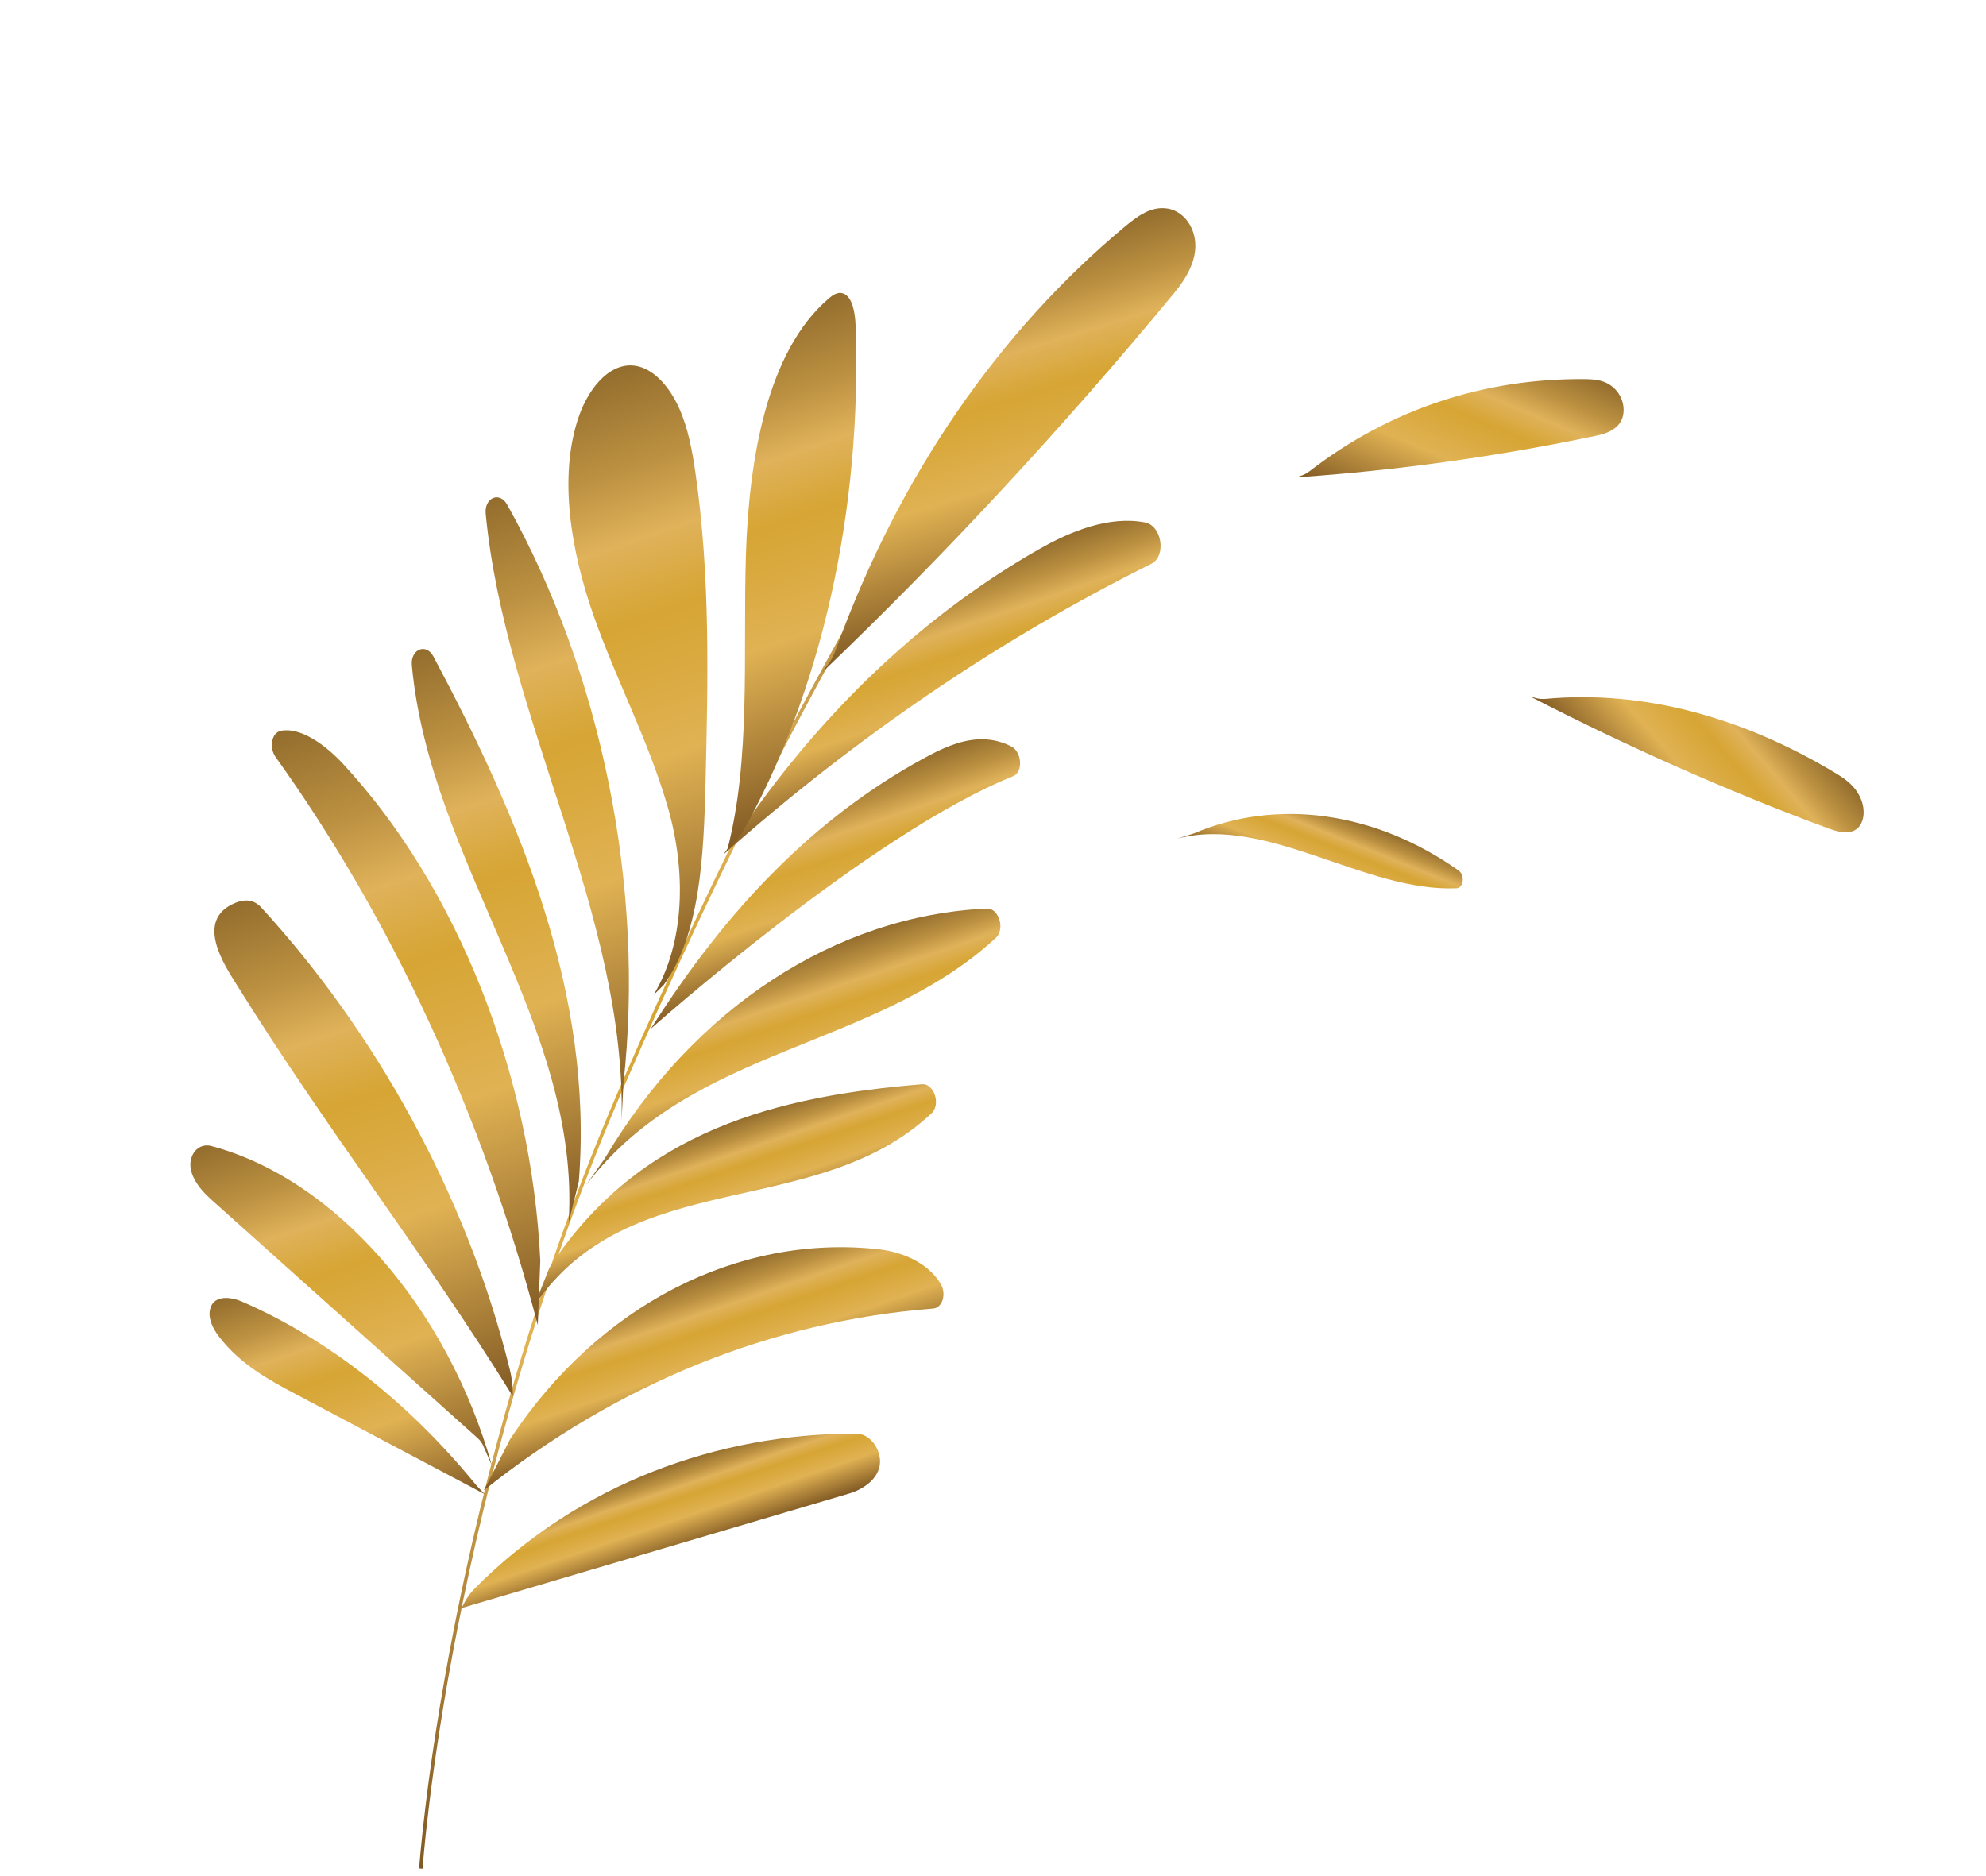 <svg width="508" height="480" viewBox="0 0 508 480" fill="none" xmlns="http://www.w3.org/2000/svg">
<g filter="url(#filter0_dd_1528_5178)">
<path d="M103.686 474.521C103.686 474.521 110.157 377.834 155.496 273.691C208.561 151.765 248.405 97.655 264.341 81.943" stroke="url(#paint0_linear_1528_5178)" stroke-width="0.882" stroke-miterlimit="10"/>
<path d="M207.709 166.624C208.642 165.335 209.396 163.864 209.98 162.26C226.242 117.529 251.93 81.031 283.545 54.626C286.897 51.832 290.508 49.064 294.868 49.869C297.292 50.316 299.657 52.127 300.908 55.045C303.536 61.237 299.805 67.288 296.327 71.493C267.786 106.013 237.755 138.402 206.363 168.461L207.709 166.624Z" fill="url(#paint1_linear_1528_5178)"/>
<g filter="url(#filter1_d_1528_5178)">
<path d="M324.645 116.489C325.517 116.231 326.33 115.798 327.078 115.221C347.911 99.118 372.168 91.471 397.331 91.702C399.998 91.73 402.81 91.885 405.153 94.233C406.457 95.538 407.38 97.527 407.372 99.6C407.339 103.986 403.626 105.488 400.528 106.14C375.105 111.494 349.352 115.08 323.393 116.851L324.645 116.489Z" fill="url(#paint2_linear_1528_5178)"/>
</g>
<g filter="url(#filter2_d_1528_5178)">
<path d="M384.695 173.243C385.602 173.506 386.51 173.586 387.403 173.504C412.272 171.206 437.668 178.138 461.397 192.395C463.91 193.908 466.52 195.614 467.984 198.955C468.798 200.812 469.034 203.05 468.362 204.839C466.924 208.617 462.93 207.842 459.792 206.676C434.027 197.109 408.517 185.826 383.395 172.857L384.695 173.243Z" fill="url(#paint3_linear_1528_5178)"/>
</g>
<path d="M188.65 204.406C209.128 175.766 234.057 152.772 261.773 137C270.088 132.252 279.867 128.39 288.916 130.127C293.241 130.944 294.441 138.76 290.524 140.706C251.794 159.962 215.028 184.937 181.079 215.076" fill="url(#paint4_linear_1528_5178)"/>
<path d="M162.503 259.666C182.191 228.527 204.782 205.502 232.184 190.555C236.689 188.09 241.354 185.862 246.362 185.621C249.125 185.479 252.019 186.064 254.683 187.419C257.414 188.805 257.828 193.988 255.187 195.047C218.565 209.7 162.503 259.666 162.503 259.666Z" fill="url(#paint5_linear_1528_5178)"/>
<path d="M185.662 209.932C206.144 173.626 216.58 127.067 214.872 79.623C214.747 76.444 214.062 72.392 211.709 71.545C210.348 71.051 209.02 71.957 207.921 72.919C192.405 86.257 187.572 113.412 186.816 138.802C186.061 164.192 188.144 190.715 182.005 214.136L185.662 209.932Z" fill="url(#paint6_linear_1528_5178)"/>
<path d="M150.642 292.973C173.482 254.319 209.808 230.721 248.437 228.912C251.514 228.77 253.195 234.161 250.764 236.399C219.688 265.105 173.028 263.977 145.945 299.656" fill="url(#paint7_linear_1528_5178)"/>
<g filter="url(#filter3_d_1528_5178)">
<path d="M297.328 207.966C318.734 198.784 343.872 202.385 365.128 217.407C366.82 218.604 366.46 221.887 364.623 221.962C341.114 222.975 316.218 203.239 293.224 209.246" fill="url(#paint8_linear_1528_5178)"/>
</g>
<path d="M136.547 320.846C159.453 285.497 195.34 276.853 231.882 273.87C234.969 273.618 236.742 279.059 234.299 281.328C204.541 309.105 157.214 294.326 132.689 330.519L136.547 320.846Z" fill="url(#paint9_linear_1528_5178)"/>
<path d="M126.555 364.596C149.157 330.416 184.703 312.143 220.822 316.091C226.464 316.7 233.286 319.357 236.632 324.9C238.195 327.51 237.091 331.08 234.707 331.252C193.524 334.459 153.867 350.483 119.808 377.754" fill="url(#paint10_linear_1528_5178)"/>
<path d="M155.493 273.67C161.065 223.609 149.906 168.71 125.735 125.543C123.804 122.101 119.868 123.816 120.267 127.913C125.315 180.45 156.267 230.437 155.029 283.173" fill="url(#paint11_linear_1528_5178)"/>
<path d="M144.088 298.71C147.877 250.747 129.09 206.091 106.896 164.433C105.023 160.918 101.008 162.554 101.378 166.688C106.049 217.17 144.651 258.956 141.49 309.261L144.088 298.71Z" fill="url(#paint12_linear_1528_5178)"/>
<path d="M134.23 318.992C131.993 271.299 112.948 223.354 83.727 191.848C79.163 186.937 72.806 182.424 67.85 183.45C65.511 183.929 64.794 187.715 66.519 190.135C96.445 231.943 119.607 282.104 133.59 335.478" fill="url(#paint13_linear_1528_5178)"/>
<path d="M165.777 248.49C175.124 235.634 176.034 215.461 176.492 196.854C177.128 170.518 177.748 143.895 173.918 117.46C173.103 111.775 172.028 105.991 169.742 100.888C167.455 95.785 163.74 91.356 159.441 90.241C152.701 88.469 146.787 95.201 144.077 103.049C138.779 118.463 142.127 137.714 147.945 154.205C153.763 170.696 161.897 185.943 166.806 202.85C171.716 219.758 171.095 237.888 163.208 251.018L165.777 248.49Z" fill="url(#paint14_linear_1528_5178)"/>
<path d="M117.334 402.997C144.13 375.934 179.804 363.239 214.971 363.232C217.356 363.219 219.788 365.108 220.765 368.104C222.564 373.723 217.417 377.338 213.29 378.555C180.224 388.339 147.17 398.093 114.104 407.877L114.555 406.978C115.31 405.443 116.248 404.085 117.334 402.997Z" fill="url(#paint15_linear_1528_5178)"/>
<path d="M126.45 346.906C115.235 301.347 91.266 259.612 62.811 228.594C60.874 226.487 58.444 226.544 56.237 227.458C45.615 231.804 53.568 243.572 56.455 248.204C79.444 285.268 104.215 316.639 127.203 353.704L127.187 352.591C127.142 350.69 126.91 348.746 126.45 346.906Z" fill="url(#paint16_linear_1528_5178)"/>
<path d="M121.867 371.467C110.481 330.949 81.667 298.007 50.01 289.65C48.101 289.157 46.158 290.033 45.214 292.113C43.43 296.076 46.87 300.492 49.809 303.136C72.623 323.565 95.443 344.018 118.257 364.447C118.848 364.99 119.364 365.693 119.719 366.53L121.867 371.467Z" fill="url(#paint17_linear_1528_5178)"/>
<path d="M117.85 376.448C100.576 355.245 79.861 338.997 57.927 329.474C54.771 328.102 50.3 327.765 49.687 331.861C49.331 334.245 50.709 336.676 52.102 338.49C57.575 345.592 64.819 349.509 71.813 353.217C87.888 361.732 103.963 370.247 120.014 378.744" fill="url(#paint18_linear_1528_5178)"/>
</g>
<defs>
<filter id="filter0_dd_1528_5178" x="42.959" y="49.727" width="431.53" height="428.324" filterUnits="userSpaceOnUse" color-interpolation-filters="sRGB">
<feFlood flood-opacity="0" result="BackgroundImageFix"/>
<feColorMatrix in="SourceAlpha" type="matrix" values="0 0 0 0 0 0 0 0 0 0 0 0 0 0 0 0 0 0 127 0" result="hardAlpha"/>
<feOffset dy="1.765"/>
<feGaussianBlur stdDeviation="0.882"/>
<feComposite in2="hardAlpha" operator="out"/>
<feColorMatrix type="matrix" values="0 0 0 0 0 0 0 0 0 0 0 0 0 0 0 0 0 0 0.25 0"/>
<feBlend mode="normal" in2="BackgroundImageFix" result="effect1_dropShadow_1528_5178"/>
<feColorMatrix in="SourceAlpha" type="matrix" values="0 0 0 0 0 0 0 0 0 0 0 0 0 0 0 0 0 0 127 0" result="hardAlpha"/>
<feOffset dx="3.971" dy="1.765"/>
<feGaussianBlur stdDeviation="0.882"/>
<feComposite in2="hardAlpha" operator="out"/>
<feColorMatrix type="matrix" values="0 0 0 0 0 0 0 0 0 0 0 0 0 0 0 0 0 0 0.25 0"/>
<feBlend mode="normal" in2="effect1_dropShadow_1528_5178" result="effect2_dropShadow_1528_5178"/>
<feBlend mode="normal" in="SourceGraphic" in2="effect2_dropShadow_1528_5178" result="shape"/>
</filter>
<filter id="filter1_d_1528_5178" x="323.393" y="91.697" width="89.714" height="28.683" filterUnits="userSpaceOnUse" color-interpolation-filters="sRGB">
<feFlood flood-opacity="0" result="BackgroundImageFix"/>
<feColorMatrix in="SourceAlpha" type="matrix" values="0 0 0 0 0 0 0 0 0 0 0 0 0 0 0 0 0 0 127 0" result="hardAlpha"/>
<feOffset dx="3.971" dy="1.765"/>
<feGaussianBlur stdDeviation="0.882"/>
<feComposite in2="hardAlpha" operator="out"/>
<feColorMatrix type="matrix" values="0 0 0 0 0 0 0 0 0 0 0 0 0 0 0 0 0 0 0.25 0"/>
<feBlend mode="normal" in2="BackgroundImageFix" result="effect1_dropShadow_1528_5178"/>
<feBlend mode="normal" in="SourceGraphic" in2="effect1_dropShadow_1528_5178" result="shape"/>
</filter>
<filter id="filter2_d_1528_5178" x="383.395" y="172.856" width="91.094" height="38.307" filterUnits="userSpaceOnUse" color-interpolation-filters="sRGB">
<feFlood flood-opacity="0" result="BackgroundImageFix"/>
<feColorMatrix in="SourceAlpha" type="matrix" values="0 0 0 0 0 0 0 0 0 0 0 0 0 0 0 0 0 0 127 0" result="hardAlpha"/>
<feOffset dx="3.971" dy="1.765"/>
<feGaussianBlur stdDeviation="0.882"/>
<feComposite in2="hardAlpha" operator="out"/>
<feColorMatrix type="matrix" values="0 0 0 0 0 0 0 0 0 0 0 0 0 0 0 0 0 0 0.25 0"/>
<feBlend mode="normal" in2="BackgroundImageFix" result="effect1_dropShadow_1528_5178"/>
<feBlend mode="normal" in="SourceGraphic" in2="effect1_dropShadow_1528_5178" result="shape"/>
</filter>
<filter id="filter3_d_1528_5178" x="293.224" y="202.954" width="78.73" height="22.575" filterUnits="userSpaceOnUse" color-interpolation-filters="sRGB">
<feFlood flood-opacity="0" result="BackgroundImageFix"/>
<feColorMatrix in="SourceAlpha" type="matrix" values="0 0 0 0 0 0 0 0 0 0 0 0 0 0 0 0 0 0 127 0" result="hardAlpha"/>
<feOffset dx="3.971" dy="1.765"/>
<feGaussianBlur stdDeviation="0.882"/>
<feComposite in2="hardAlpha" operator="out"/>
<feColorMatrix type="matrix" values="0 0 0 0 0 0 0 0 0 0 0 0 0 0 0 0 0 0 0.25 0"/>
<feBlend mode="normal" in2="BackgroundImageFix" result="effect1_dropShadow_1528_5178"/>
<feBlend mode="normal" in="SourceGraphic" in2="effect1_dropShadow_1528_5178" result="shape"/>
</filter>
<linearGradient id="paint0_linear_1528_5178" x1="230.042" y1="443.695" x2="111.484" y2="96.162" gradientUnits="userSpaceOnUse">
<stop stop-color="#77501F"/>
<stop offset="0.35" stop-color="#E0B253"/>
<stop offset="0.55" stop-color="#D6A534"/>
<stop offset="0.66" stop-color="#E0B25A"/>
<stop offset="0.76" stop-color="#BC9141"/>
<stop offset="1" stop-color="#785521"/>
</linearGradient>
<linearGradient id="paint1_linear_1528_5178" x1="265.226" y1="153.825" x2="235.503" y2="56.625" gradientUnits="userSpaceOnUse">
<stop stop-color="#77501F"/>
<stop offset="0.35" stop-color="#E0B253"/>
<stop offset="0.55" stop-color="#D6A534"/>
<stop offset="0.66" stop-color="#E0B25A"/>
<stop offset="0.76" stop-color="#BC9141"/>
<stop offset="1" stop-color="#785521"/>
</linearGradient>
<linearGradient id="paint2_linear_1528_5178" x1="361.499" y1="135.262" x2="385.672" y2="78.732" gradientUnits="userSpaceOnUse">
<stop stop-color="#77501F"/>
<stop offset="0.35" stop-color="#E0B253"/>
<stop offset="0.55" stop-color="#D6A534"/>
<stop offset="0.66" stop-color="#E0B25A"/>
<stop offset="0.76" stop-color="#BC9141"/>
<stop offset="1" stop-color="#785521"/>
</linearGradient>
<linearGradient id="paint3_linear_1528_5178" x1="413.536" y1="210.078" x2="454.39" y2="174.499" gradientUnits="userSpaceOnUse">
<stop stop-color="#77501F"/>
<stop offset="0.35" stop-color="#E0B253"/>
<stop offset="0.55" stop-color="#D6A534"/>
<stop offset="0.66" stop-color="#E0B25A"/>
<stop offset="0.76" stop-color="#BC9141"/>
<stop offset="1" stop-color="#785521"/>
</linearGradient>
<linearGradient id="paint4_linear_1528_5178" x1="243.785" y1="195.616" x2="225.564" y2="142.101" gradientUnits="userSpaceOnUse">
<stop stop-color="#77501F"/>
<stop offset="0.35" stop-color="#E0B253"/>
<stop offset="0.55" stop-color="#D6A534"/>
<stop offset="0.66" stop-color="#E0B25A"/>
<stop offset="0.76" stop-color="#BC9141"/>
<stop offset="1" stop-color="#785521"/>
</linearGradient>
<linearGradient id="paint5_linear_1528_5178" x1="215.635" y1="243.259" x2="199.388" y2="195.545" gradientUnits="userSpaceOnUse">
<stop stop-color="#77501F"/>
<stop offset="0.35" stop-color="#E0B253"/>
<stop offset="0.55" stop-color="#D6A534"/>
<stop offset="0.66" stop-color="#E0B25A"/>
<stop offset="0.76" stop-color="#BC9141"/>
<stop offset="1" stop-color="#785521"/>
</linearGradient>
<linearGradient id="paint6_linear_1528_5178" x1="215.289" y1="207.605" x2="168.566" y2="70.789" gradientUnits="userSpaceOnUse">
<stop stop-color="#77501F"/>
<stop offset="0.35" stop-color="#E0B253"/>
<stop offset="0.55" stop-color="#D6A534"/>
<stop offset="0.66" stop-color="#E0B25A"/>
<stop offset="0.76" stop-color="#BC9141"/>
<stop offset="1" stop-color="#785521"/>
</linearGradient>
<linearGradient id="paint7_linear_1528_5178" x1="204.217" y1="281.282" x2="190.14" y2="239.924" gradientUnits="userSpaceOnUse">
<stop stop-color="#77501F"/>
<stop offset="0.35" stop-color="#E0B253"/>
<stop offset="0.55" stop-color="#D6A534"/>
<stop offset="0.66" stop-color="#E0B25A"/>
<stop offset="0.76" stop-color="#BC9141"/>
<stop offset="1" stop-color="#785521"/>
</linearGradient>
<linearGradient id="paint8_linear_1528_5178" x1="328.968" y1="224.386" x2="338.115" y2="201.524" gradientUnits="userSpaceOnUse">
<stop stop-color="#77501F"/>
<stop offset="0.35" stop-color="#E0B253"/>
<stop offset="0.55" stop-color="#D6A534"/>
<stop offset="0.66" stop-color="#E0B25A"/>
<stop offset="0.76" stop-color="#BC9141"/>
<stop offset="1" stop-color="#785521"/>
</linearGradient>
<linearGradient id="paint9_linear_1528_5178" x1="187.632" y1="312.908" x2="177.185" y2="282.208" gradientUnits="userSpaceOnUse">
<stop stop-color="#77501F"/>
<stop offset="0.35" stop-color="#E0B253"/>
<stop offset="0.55" stop-color="#D6A534"/>
<stop offset="0.66" stop-color="#E0B25A"/>
<stop offset="0.76" stop-color="#BC9141"/>
<stop offset="1" stop-color="#785521"/>
</linearGradient>
<linearGradient id="paint10_linear_1528_5178" x1="181.508" y1="358.074" x2="168.822" y2="320.794" gradientUnits="userSpaceOnUse">
<stop stop-color="#77501F"/>
<stop offset="0.35" stop-color="#E0B253"/>
<stop offset="0.55" stop-color="#D6A534"/>
<stop offset="0.66" stop-color="#E0B25A"/>
<stop offset="0.76" stop-color="#BC9141"/>
<stop offset="1" stop-color="#785521"/>
</linearGradient>
<linearGradient id="paint11_linear_1528_5178" x1="165.683" y1="285.739" x2="105.858" y2="110.296" gradientUnits="userSpaceOnUse">
<stop stop-color="#77501F"/>
<stop offset="0.35" stop-color="#E0B253"/>
<stop offset="0.55" stop-color="#D6A534"/>
<stop offset="0.66" stop-color="#E0B25A"/>
<stop offset="0.76" stop-color="#BC9141"/>
<stop offset="1" stop-color="#785521"/>
</linearGradient>
<linearGradient id="paint12_linear_1528_5178" x1="147.734" y1="312.933" x2="91.729" y2="148.712" gradientUnits="userSpaceOnUse">
<stop stop-color="#77501F"/>
<stop offset="0.35" stop-color="#E0B253"/>
<stop offset="0.55" stop-color="#D6A534"/>
<stop offset="0.66" stop-color="#E0B25A"/>
<stop offset="0.76" stop-color="#BC9141"/>
<stop offset="1" stop-color="#785521"/>
</linearGradient>
<linearGradient id="paint13_linear_1528_5178" x1="126.327" y1="344.301" x2="65.047" y2="164.794" gradientUnits="userSpaceOnUse">
<stop stop-color="#77501F"/>
<stop offset="0.35" stop-color="#E0B253"/>
<stop offset="0.55" stop-color="#D6A534"/>
<stop offset="0.66" stop-color="#E0B25A"/>
<stop offset="0.76" stop-color="#BC9141"/>
<stop offset="1" stop-color="#785521"/>
</linearGradient>
<linearGradient id="paint14_linear_1528_5178" x1="186.29" y1="249.083" x2="128.832" y2="80.815" gradientUnits="userSpaceOnUse">
<stop stop-color="#77501F"/>
<stop offset="0.35" stop-color="#E0B253"/>
<stop offset="0.55" stop-color="#D6A534"/>
<stop offset="0.66" stop-color="#E0B25A"/>
<stop offset="0.76" stop-color="#BC9141"/>
<stop offset="1" stop-color="#785521"/>
</linearGradient>
<linearGradient id="paint15_linear_1528_5178" x1="170.289" y1="394.027" x2="162.282" y2="370.491" gradientUnits="userSpaceOnUse">
<stop stop-color="#77501F"/>
<stop offset="0.35" stop-color="#E0B253"/>
<stop offset="0.55" stop-color="#D6A534"/>
<stop offset="0.66" stop-color="#E0B25A"/>
<stop offset="0.76" stop-color="#BC9141"/>
<stop offset="1" stop-color="#785521"/>
</linearGradient>
<linearGradient id="paint16_linear_1528_5178" x1="108.458" y1="365.577" x2="55.589" y2="210.761" gradientUnits="userSpaceOnUse">
<stop stop-color="#77501F"/>
<stop offset="0.35" stop-color="#E0B253"/>
<stop offset="0.55" stop-color="#D6A534"/>
<stop offset="0.66" stop-color="#E0B25A"/>
<stop offset="0.76" stop-color="#BC9141"/>
<stop offset="1" stop-color="#785521"/>
</linearGradient>
<linearGradient id="paint17_linear_1528_5178" x1="97.077" y1="383.825" x2="59.466" y2="273.688" gradientUnits="userSpaceOnUse">
<stop stop-color="#77501F"/>
<stop offset="0.35" stop-color="#E0B253"/>
<stop offset="0.55" stop-color="#D6A534"/>
<stop offset="0.66" stop-color="#E0B25A"/>
<stop offset="0.76" stop-color="#BC9141"/>
<stop offset="1" stop-color="#785521"/>
</linearGradient>
<linearGradient id="paint18_linear_1528_5178" x1="94.354" y1="390.161" x2="68.677" y2="314.931" gradientUnits="userSpaceOnUse">
<stop stop-color="#77501F"/>
<stop offset="0.35" stop-color="#E0B253"/>
<stop offset="0.55" stop-color="#D6A534"/>
<stop offset="0.66" stop-color="#E0B25A"/>
<stop offset="0.76" stop-color="#BC9141"/>
<stop offset="1" stop-color="#785521"/>
</linearGradient>
</defs>
</svg>
